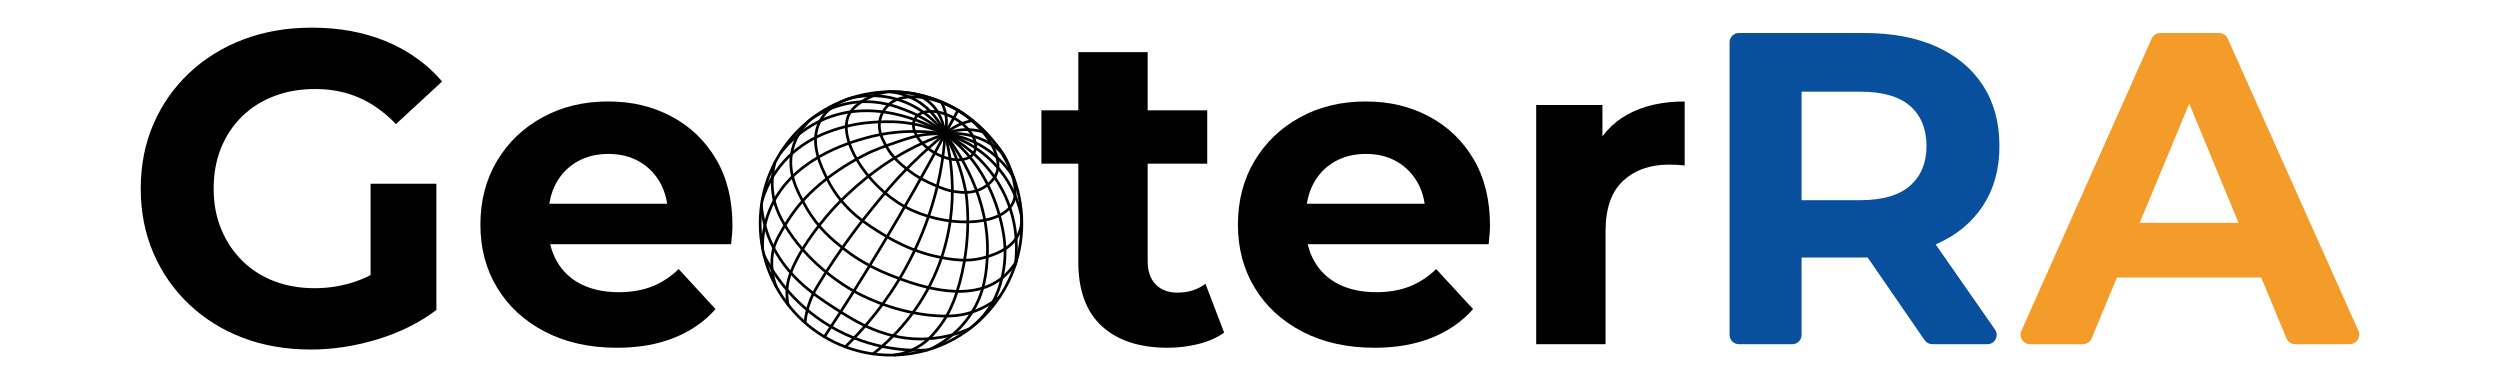 <?xml version="1.0" encoding="UTF-8"?>
<svg id="LOGOTIPO_2" data-name="LOGOTIPO 2" xmlns="http://www.w3.org/2000/svg" viewBox="0 0 1826.82 279.71">
  <defs>
    <style>
      .cls-1, .cls-2, .cls-3 {
        stroke-width: 0px;
      }

      .cls-4 {
        stroke-linecap: round;
      }

      .cls-4, .cls-5 {
        fill: none;
        stroke: #000;
        stroke-miterlimit: 10;
        stroke-width: 2px;
      }

      .cls-2 {
        fill: #084f9d;
      }

      .cls-3 {
        fill: #f49c2a;
      }
    </style>
  </defs>
  <path class="cls-1" d="m226.94,255.41c-17.98,0-34.49-2.87-49.54-8.61-15.05-5.74-28.16-13.91-39.31-24.53-11.16-10.61-19.82-23.06-25.99-37.36-6.17-14.29-9.26-29.99-9.26-47.1s3.09-32.81,9.26-47.1c6.17-14.29,14.89-26.74,26.15-37.36,11.26-10.61,24.47-18.79,39.63-24.53,15.16-5.74,31.83-8.61,50.03-8.61,20.14,0,38.28,3.36,54.41,10.07,16.13,6.72,29.72,16.46,40.77,29.24l-33.78,31.19c-8.23-8.66-17.22-15.11-26.96-19.33-9.75-4.22-20.36-6.33-31.83-6.33s-21.12,1.74-30.21,5.2c-9.1,3.47-16.95,8.45-23.55,14.94-6.61,6.5-11.69,14.19-15.27,23.06-3.57,8.88-5.36,18.73-5.36,29.56s1.79,20.36,5.36,29.24c3.57,8.88,8.66,16.62,15.27,23.23,6.6,6.61,14.4,11.64,23.39,15.11,8.98,3.47,18.89,5.2,29.72,5.2s20.52-1.67,30.37-5.04c9.85-3.36,19.43-9.04,28.75-17.05l29.89,38.01c-12.34,9.31-26.69,16.46-43.04,21.44-16.35,4.98-32.65,7.47-48.89,7.47Zm43.85-35.73v-85.43h48.08v92.26l-48.08-6.82Z"/>
  <path class="cls-1" d="m450.76,254.11c-19.93,0-37.41-3.9-52.46-11.69-15.05-7.8-26.69-18.46-34.92-32-8.23-13.53-12.34-28.96-12.34-46.29s4.06-33.08,12.18-46.62c8.12-13.53,19.22-24.15,33.3-31.83,14.07-7.68,29.99-11.53,47.75-11.53s32.54,3.63,46.29,10.88c13.75,7.26,24.63,17.65,32.65,31.19,8.01,13.54,12.02,29.72,12.02,48.56,0,1.95-.11,4.17-.32,6.66-.22,2.49-.44,4.82-.65,6.98h-141.96v-29.56h115.32l-19.49,8.77c0-9.1-1.84-17-5.52-23.71-3.68-6.71-8.77-11.96-15.27-15.76-6.5-3.79-14.08-5.68-22.74-5.68s-16.3,1.9-22.9,5.68c-6.61,3.79-11.75,9.1-15.43,15.92-3.68,6.82-5.52,14.89-5.52,24.2v7.8c0,9.53,2.11,17.92,6.33,25.18,4.22,7.26,10.18,12.78,17.87,16.57,7.68,3.79,16.73,5.68,27.12,5.68,9.31,0,17.49-1.41,24.53-4.22,7.03-2.81,13.48-7.03,19.33-12.67l26.96,29.24c-8.01,9.1-18.08,16.08-30.21,20.95-12.13,4.87-26.1,7.31-41.91,7.31Z"/>
  <g>
    <ellipse class="cls-5" cx="651.08" cy="163.26" rx="95.61" ry="96.24"/>
    <ellipse class="cls-5" cx="690.21" cy="99.07" rx="14.54" ry="24.9" transform="translate(259.31 647.28) rotate(-60)"/>
    <path class="cls-4" d="m602.41,246.1c13.92-21.06,27.92-43.2,41.88-66.44,16.8-27.98,32.19-55.31,46.27-81.76"/>
    <path class="cls-4" d="m588.25,235.6c.2-1.94.62-4.99,1.53-8.64,2.15-8.6,5.64-14.69,7.52-17.85,15.86-26.68,34.56-49.98,34.56-49.98,13.25-16.52,21.17-26.32,33.87-38.91,9.61-9.52,18.27-16.98,24.83-22.33"/>
    <path class="cls-4" d="m575.9,222.72c-.47-2.2-.99-5.46-.9-9.4.16-7.2,2.23-12.51,3.13-14.81,9.56-24.43,33.66-49.17,33.66-49.17,19.73-20.25,37.73-31.38,42.1-34.03,13.88-8.41,26.67-13.85,36.66-17.41"/>
    <path class="cls-4" d="m566.95,209.01c-1.21-3.3-2.45-7.81-2.82-13.26-.18-2.62-.51-8.06,1.28-14.61.73-2.67,1.85-5.67,5.71-12.34,2.35-4.06,6.38-11.02,12.07-18.07,20.16-24.96,51.46-39.01,53.44-39.88,8.31-3.64,19.53-7.35,21.76-8.09,7.4-2.44,10.38-3.12,11.92-3.44,8.34-1.75,15.43-1.74,20.25-1.44"/>
    <path class="cls-4" d="m557.14,181.23c0-6.68.79-16.54,5.08-27.27,15.06-37.75,58.59-49.84,70.7-53.21,11.44-3.18,31.6-7.07,57.42-2.87"/>
    <path class="cls-4" d="m556.95,146.29c3.65-11.67,9-19.71,12.74-24.49,16.45-21.02,39.56-27.05,48.2-29.3,10.72-2.8,19.97-3.22,24.61-3.41,5.64-.23,14.21-.53,25.16,1.54,9.49,1.79,17.23,4.68,22.89,7.26"/>
    <path class="cls-4" d="m570.22,111.89c5.95-7.56,15.33-17.04,29.11-23.56,42.37-20.03,86.66,6.71,91.22,9.56"/>
    <path class="cls-4" d="m593.15,86.7c6.34-4.29,18.5-11.13,34.95-12.25,14.81-1.01,26.03,3.1,33.43,5.9,13.66,5.17,23.32,12.5,29.04,17.55"/>
    <path class="cls-4" d="m620.95,71.9c6.07-1.51,18.98-3.83,34.18.58,20.75,6.03,32.03,20.63,35.43,25.42"/>
    <path class="cls-4" d="m649.93,67.03c7.25.72,12.73,2.84,16.08,4.44,12.24,5.83,18.8,15.41,21.51,20.14,1.46,2.55,2.44,4.78,3.04,6.29"/>
    <path class="cls-4" d="m666.24,68.22c2.2.5,5.38,1.47,8.8,3.52.19.12,3.7,2.24,6.7,5.47,6.92,7.44,8.47,17.81,8.82,20.69"/>
    <path class="cls-4" d="m687.81,74.38c1.19,2.22,2.6,5.47,3.33,9.59,1.07,6.04.17,11.04-.58,13.93"/>
    <path class="cls-4" d="m700.02,80.57c-3.15,5.78-6.31,11.55-9.46,17.33"/>
    <path class="cls-4" d="m690.46,97.87c2.18-1.92,5.38-4.34,9.66-6.37,4.11-1.96,7.86-2.92,10.65-3.42"/>
    <path class="cls-4" d="m690.56,97.89c3.41-1.42,9.31-3.36,16.81-3.2,5.6.12,10.14,1.36,13.2,2.47"/>
    <path class="cls-4" d="m690.56,97.89c4.39-.54,11.74-.87,20.32,1.56,10.01,2.84,16.79,8.06,20.24,11.14"/>
    <path class="cls-4" d="m690.56,97.89c5.88.64,15.31,2.43,25.41,8.04,13.82,7.68,21.41,18.33,24.76,23.78"/>
    <path class="cls-4" d="m690.56,97.89c6.96,1.97,24.57,7.98,38.97,25.07,11.83,14.05,15.67,28.68,17.06,35.85"/>
    <path class="cls-4" d="m741.94,193.3c1.18-9.19,1.91-25.21-4.58-43.21-11.92-33.09-39.4-48.38-46.8-52.19"/>
    <path class="cls-4" d="m690.56,97.89c1.21.86,3.77,2.72,6.79,5.31,27.09,23.24,33.64,55.94,35.34,64.41,1.27,6.35,1.6,11.08,1.69,14.31.29,10.38-1.5,18.39-2.42,21.96-1.09,4.24-2.85,10.87-7.39,18.46-4.66,7.78-10.2,13.17-14.5,16.64"/>
    <path class="cls-4" d="m680.49,254.85c6.9-3.45,19.23-10.84,28.65-24.94,10.68-15.98,11.72-31.77,12.29-42.23,2.31-42.92-21.51-77.48-30.87-89.79"/>
    <path class="cls-4" d="m653.47,259.46c3.25-.45,7.56-1.39,12.31-3.46,5.97-2.6,10.27-5.97,13-8.48,3.28-3.23,7.78-8.22,11.98-15.07,1.86-3.04,5.34-9.16,8.48-19.03,12.5-39.29,6.55-72.74,6.55-72.74-1.84-10.33-5.81-25.73-15.22-42.78"/>
    <path class="cls-4" d="m637.99,258.6c11.62-9.16,31-27.05,44.23-55.78,21.75-47.21,11.96-91.21,8.33-104.92"/>
    <path class="cls-4" d="m617.8,253.32c13.47-13,29.81-31.74,43.78-57.05,20.1-36.43,25.58-68.86,27.22-80.65,1.01-7.24,1.5-13.35,1.75-17.72"/>
    <path class="cls-4" d="m728.1,127.02c-2.22,5.37-7.47,8.9-9.24,9.98-7.99,4.87-16.58,3.65-21.4,2.96-5.3-.76-8.84-2.26-14.51-4.69-5.08-2.18-12.4-5.39-20.4-11.84-4.7-3.79-10.56-8.53-15.09-16.85-2.69-4.93-6.02-11.05-4.6-18.48,1.06-5.53,4.34-9.62,6.59-11.68,11.3-10.36,35.2-5.13,50.58,4.16,17.71,10.71,33.79,32.63,28.07,46.46Z"/>
    <path class="cls-4" d="m740.04,148.62c-9.29,17.39-50.68,17.95-79.03,2.3-28.56-15.77-50.03-51.18-40.16-68.1,5.18-8.88,20.59-15.4,29.07-15.79.67-.03,4.28-.16,9,.22,0,0,5.25.42,10.85,1.61,16.47,3.51,30.11,11.66,30.11,11.66,3.33,1.99,13.81,8.67,24.26,20.66,5.63,6.46,10.98,12.73,14.21,22.62,1.84,5.62,5.8,17.11,1.68,24.82Z"/>
    <path class="cls-4" d="m746.43,158.02c.26,2.95.23,7.54-1.84,12.38-4.65,10.86-16.14,14.8-22.04,16.82-14.3,4.9-26.84,2.53-37.23.44-4.88-.98-19.9-4.35-37.97-15.16-12.77-7.63-31.23-18.67-42.37-40.73-4.94-9.79-14.06-27.86-5.66-43.45,5.5-10.2,15.92-14.52,20.84-16.17"/>
    <path class="cls-4" d="m742.6,191.19c-2.1,3.45-5.65,8.37-11.3,12.62-25.33,19.11-65.65,3.16-81.06-2.91-17.67-6.96-29.18-15.53-33.71-19.11-7.68-6.06-18.82-15.02-27.56-30.56-6.01-10.68-14.07-25-10.01-41.8,2.61-10.82,9.15-18.15,13.11-21.89"/>
    <path class="cls-4" d="m730.47,216.89c-4.22,3.46-10.95,8.12-20.15,11.18-6.02,2-15.21,4.02-31.66,2.18-28.72-3.21-49.98-14.85-54.97-17.67-6.13-3.47-30.09-17.55-47.4-43.6-8.02-12.07-10.48-20.43-11.45-27.2-1.38-9.63.02-17.72,1.34-22.84"/>
    <path class="cls-4" d="m708.32,240.34c-6.71,2.86-16.89,6.3-29.55,7.18-30.94,2.13-53.88-12.68-69.06-22.48-14.54-9.38-39.74-25.65-49.63-56.38-2.43-7.55-3.34-14.1-3.72-18.53"/>
    <path class="cls-4" d="m558.31,186.6c5.05,10.03,19.04,34.5,48.51,51.89,30.41,17.94,59.57,17.87,70.71,17.28"/>
  </g>
  <path class="cls-1" d="m760.99,119.62v-38.98h121.17v38.98h-121.17Zm92.26,134.49c-20.58,0-36.6-5.25-48.08-15.76-11.48-10.5-17.22-26.15-17.22-46.94V38.09h50.68v152.68c0,7.36,1.95,13.05,5.85,17.05,3.9,4.01,9.2,6.01,15.92,6.01,8.01,0,14.83-2.16,20.47-6.5l13.64,35.73c-5.2,3.68-11.43,6.45-18.68,8.28-7.26,1.84-14.78,2.76-22.58,2.76Z"/>
  <path class="cls-1" d="m1004.3,254.11c-19.93,0-37.41-3.9-52.46-11.69-15.05-7.8-26.69-18.46-34.92-32-8.23-13.53-12.34-28.96-12.34-46.29s4.06-33.08,12.18-46.62c8.12-13.53,19.22-24.15,33.3-31.83,14.07-7.68,29.99-11.53,47.75-11.53s32.54,3.63,46.29,10.88c13.75,7.26,24.63,17.65,32.65,31.19,8.01,13.54,12.02,29.72,12.02,48.56,0,1.95-.11,4.17-.32,6.66-.22,2.49-.44,4.82-.65,6.98h-141.96v-29.56h115.32l-19.49,8.77c0-9.1-1.84-17-5.52-23.71-3.68-6.71-8.77-11.96-15.27-15.76-6.5-3.79-14.08-5.68-22.74-5.68s-16.3,1.9-22.9,5.68c-6.61,3.79-11.75,9.1-15.43,15.92-3.68,6.82-5.52,14.89-5.52,24.2v7.8c0,9.53,2.11,17.92,6.33,25.18,4.22,7.26,10.18,12.78,17.87,16.57,7.68,3.79,16.73,5.68,27.12,5.68,9.31,0,17.49-1.41,24.53-4.22,7.03-2.81,13.48-7.03,19.33-12.67l26.96,29.24c-8.01,9.1-18.08,16.08-30.21,20.95-12.13,4.87-26.1,7.31-41.91,7.31Z"/>
  <path class="cls-1" d="m1122.54,251.51V76.74h48.4v49.38l-6.82-14.29c5.2-12.34,13.53-21.71,25.01-28.1,11.48-6.39,25.44-9.58,41.91-9.58v46.78c-2.17-.21-4.12-.38-5.85-.49-1.74-.11-3.57-.16-5.52-.16-13.86,0-25.07,3.95-33.62,11.86-8.56,7.91-12.83,20.2-12.83,36.87v82.51h-50.68Z"/>
  <path class="cls-2" d="m1263.85,244.71V30.92c0-3.76,3.05-6.8,6.8-6.8h91.63c20.35,0,37.9,3.3,52.63,9.91,14.72,6.61,26.09,16.08,34.11,28.42,8.01,12.34,12.02,27.07,12.02,44.18s-4.01,31.46-12.02,43.69c-8.01,12.24-19.38,21.6-34.11,28.1-14.73,6.5-32.27,9.75-52.63,9.75h-52.61c-6.08,0-9.11-7.37-4.78-11.65h0c4.3-4.24,11.58-1.19,11.58,4.84v63.35c0,3.76-3.05,6.8-6.8,6.8h-39.02c-3.76,0-6.8-3.05-6.8-6.8Zm40.88-86.15l-.77-.81c-4.11-4.34-1.03-11.48,4.94-11.48h50.45c16.24,0,28.37-3.52,36.38-10.56,8.01-7.03,12.02-16.73,12.02-29.07s-4.01-22.3-12.02-29.24c-8.01-6.93-20.14-10.4-36.38-10.4h-50.59c-5.95,0-9.03-7.1-4.97-11.45l.91-.98c4.21-4.51,11.77-1.52,11.77,4.65v94.66c0,6.15-7.51,9.14-11.74,4.68Zm101.64,90.01l-47.47-68.91c-3.11-4.51.12-10.66,5.6-10.66h39.7c2.22,0,4.31,1.09,5.58,2.91l48.02,68.91c3.14,4.51-.08,10.69-5.58,10.69h-40.24c-2.24,0-4.33-1.1-5.6-2.94Z"/>
  <path class="cls-3" d="m1477.08,241.74l95.17-213.51c1.12-2.5,3.6-4.11,6.34-4.11h42.97c2.74,0,5.22,1.61,6.34,4.11l95.47,213.51c2.05,4.59-1.31,9.77-6.34,9.77h-39.88c-2.81,0-5.34-1.69-6.41-4.28l-77.41-186.87c-1.89-4.57,1.47-9.6,6.41-9.6h0c4.95,0,8.31,5.03,6.41,9.61l-77.71,186.87c-1.08,2.59-3.6,4.28-6.41,4.28h-38.6c-5.03,0-8.39-5.18-6.34-9.77Zm49.55-48.19l9.12-26.08c.97-2.78,3.6-4.65,6.55-4.65h107.13c2.93,0,5.55,1.84,6.53,4.6l9.33,26.08c1.62,4.52-1.73,9.28-6.53,9.28h-125.57c-4.78,0-8.13-4.72-6.55-9.23Z"/>
</svg>